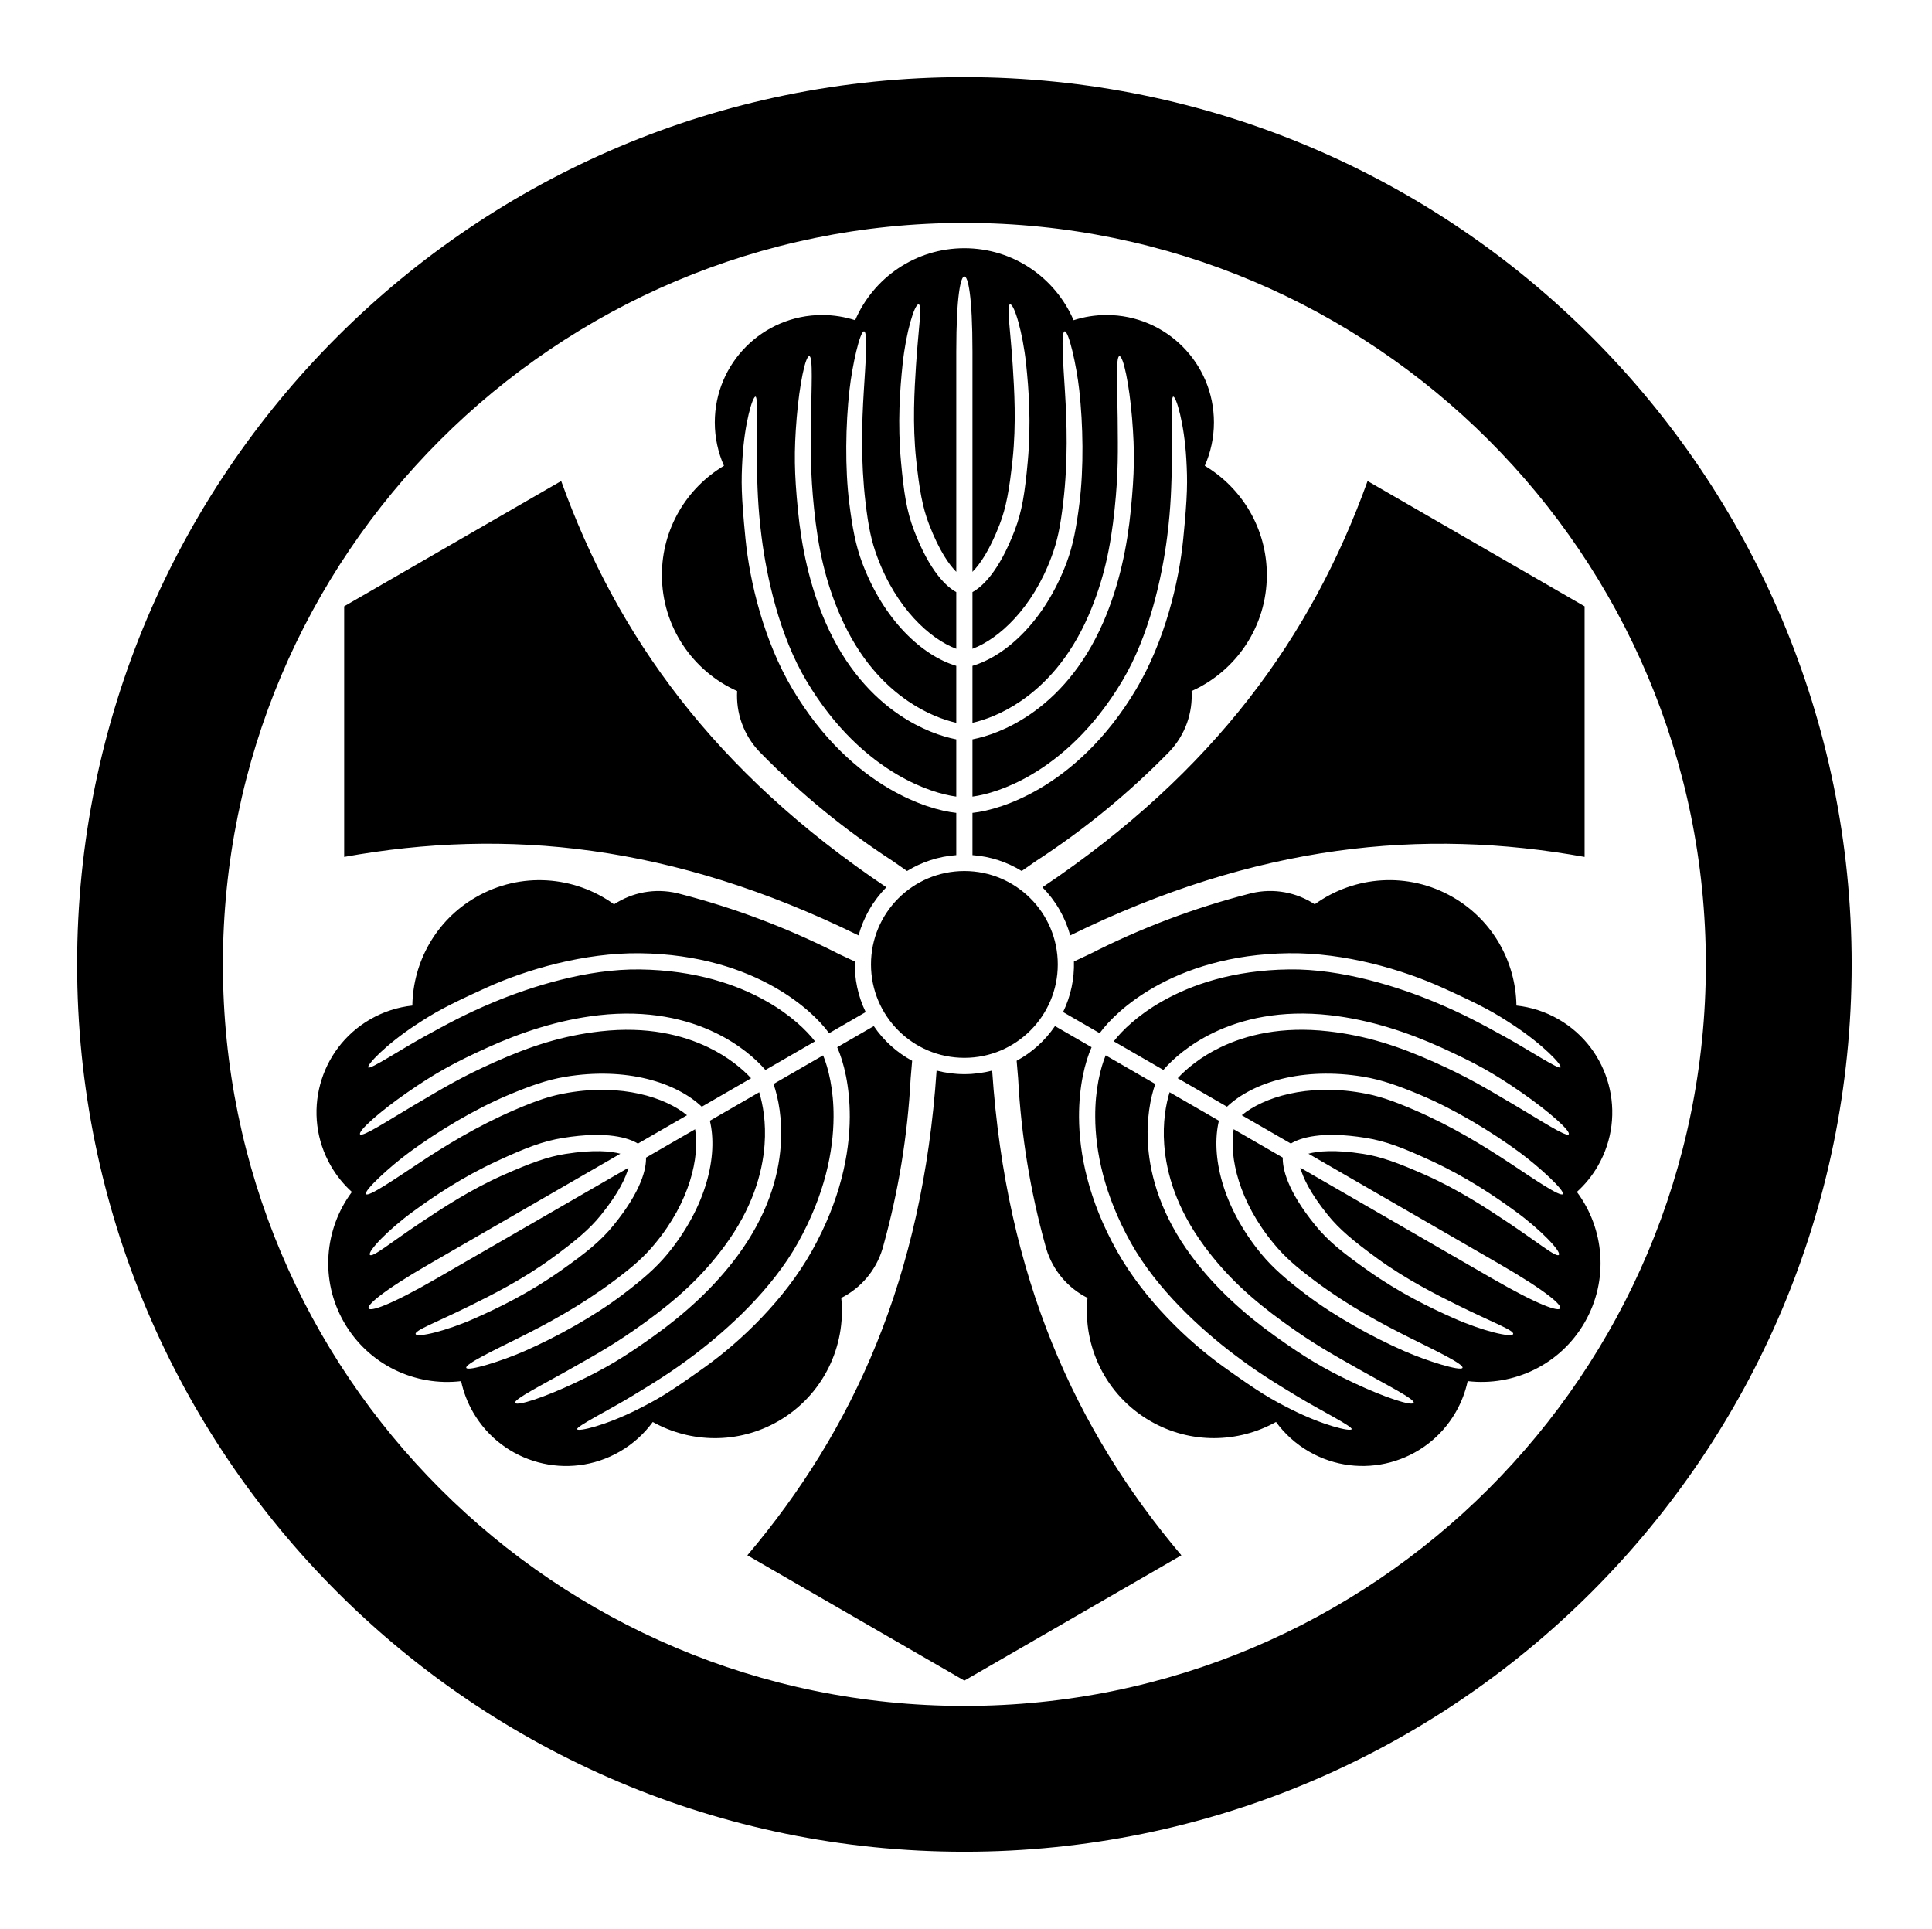 <?xml version="1.0" encoding="UTF-8" standalone="no"?>
<!-- Created with Inkscape (http://www.inkscape.org/) -->

<svg
   version="1.1"
   id="svg4967"
   width="795.035"
   height="793.701"
   viewBox="0 0 795.035 793.701"
   sodipodi:docname="Maruni Ken Mitsukashiwa.svg"
   inkscape:version="1.2 (dc2aeda, 2022-05-15)"
   xmlns:inkscape="http://www.inkscape.org/namespaces/inkscape"
   xmlns:sodipodi="http://sodipodi.sourceforge.net/DTD/sodipodi-0.dtd"
   xmlns="http://www.w3.org/2000/svg"
   xmlns:svg="http://www.w3.org/2000/svg">
  <defs
     id="defs4971">
    <clipPath
       clipPathUnits="userSpaceOnUse"
       id="clipPath5460">
      <path
         d="M -540.821,585.848 H 55.455 V -9.428 H -540.821 Z"
         id="path5462"
         style="stroke-width:1" />
    </clipPath>
    <clipPath
       clipPathUnits="userSpaceOnUse"
       id="clipPath5466">
      <path
         d="M -536.698,584.573 H 59.578 V -10.703 H -536.698 Z"
         id="path5468"
         style="stroke-width:1" />
    </clipPath>
    <clipPath
       clipPathUnits="userSpaceOnUse"
       id="clipPath5472">
      <path
         d="M -528.09,575.381 H 68.186 V -19.895 H -528.09 Z"
         id="path5474"
         style="stroke-width:1" />
    </clipPath>
    <clipPath
       clipPathUnits="userSpaceOnUse"
       id="clipPath5478">
      <path
         d="M -531.192,581.588 H 65.084 V -13.688 H -531.192 Z"
         id="path5480"
         style="stroke-width:1" />
    </clipPath>
    <clipPath
       clipPathUnits="userSpaceOnUse"
       id="clipPath5484">
      <path
         d="M -542.933,584.573 H 53.343 V -10.703 H -542.933 Z"
         id="path5486"
         style="stroke-width:1" />
    </clipPath>
    <clipPath
       clipPathUnits="userSpaceOnUse"
       id="clipPath5490">
      <path
         d="M -545.417,584.573 H 50.859 V -10.703 H -545.417 Z"
         id="path5492"
         style="stroke-width:1" />
    </clipPath>
    <clipPath
       clipPathUnits="userSpaceOnUse"
       id="clipPath5496">
      <path
         d="M -548.983,585.852 H 47.293 V -9.424 H -548.983 Z"
         id="path5498"
         style="stroke-width:1" />
    </clipPath>
    <clipPath
       clipPathUnits="userSpaceOnUse"
       id="clipPath5502">
      <path
         d="M -553.898,585.848 H 42.379 V -9.428 H -553.898 Z"
         id="path5504"
         style="stroke-width:1" />
    </clipPath>
    <clipPath
       clipPathUnits="userSpaceOnUse"
       id="clipPath5508">
      <path
         d="M -557.064,585.848 H 39.212 V -9.428 H -557.064 Z"
         id="path5510"
         style="stroke-width:1" />
    </clipPath>
    <clipPath
       clipPathUnits="userSpaceOnUse"
       id="clipPath5514">
      <path
         d="M -561.413,585.852 H 34.863 V -9.424 H -561.413 Z"
         id="path5516"
         style="stroke-width:1" />
    </clipPath>
    <clipPath
       clipPathUnits="userSpaceOnUse"
       id="clipPath5520">
      <path
         d="M -564.573,585.848 H 31.703 V -9.428 H -564.573 Z"
         id="path5522"
         style="stroke-width:1" />
    </clipPath>
    <clipPath
       clipPathUnits="userSpaceOnUse"
       id="clipPath5526">
      <path
         d="M -567.775,585.852 H 28.501 V -9.424 H -567.775 Z"
         id="path5528"
         style="stroke-width:1" />
    </clipPath>
    <clipPath
       clipPathUnits="userSpaceOnUse"
       id="clipPath5533">
      <path
         d="M -572.817,586.135 H 23.459 V -9.141 H -572.817 Z"
         id="path5535"
         style="stroke-width:1" />
    </clipPath>
    <clipPath
       clipPathUnits="userSpaceOnUse"
       id="clipPath5539">
      <path
         d="M -574.546,585.852 H 21.73 V -9.424 H -574.546 Z"
         id="path5541"
         style="stroke-width:1" />
    </clipPath>
    <clipPath
       clipPathUnits="userSpaceOnUse"
       id="clipPath5545">
      <path
         d="M -576.369,585.588 H 19.907 V -9.688 H -576.369 Z"
         id="path5547"
         style="stroke-width:1" />
    </clipPath>
    <clipPath
       clipPathUnits="userSpaceOnUse"
       id="clipPath5551">
      <path
         d="M -557.495,577.85 H 38.781 V -17.426 H -557.495 Z"
         id="path5553"
         style="stroke-width:1" />
    </clipPath>
    <clipPath
       clipPathUnits="userSpaceOnUse"
       id="clipPath5557">
      <path
         d="M -568.227,575.819 H 28.049 V -19.457 H -568.227 Z"
         id="path5559"
         style="stroke-width:1" />
    </clipPath>
    <clipPath
       clipPathUnits="userSpaceOnUse"
       id="clipPath5563">
      <path
         d="M -550.264,577.325 H 46.012 V -17.951 H -550.264 Z"
         id="path5565"
         style="stroke-width:1" />
    </clipPath>
    <clipPath
       clipPathUnits="userSpaceOnUse"
       id="clipPath5570">
      <path
         d="M -556.401,578.014 H 39.875 V -17.262 H -556.401 Z"
         id="path5572"
         style="stroke-width:1" />
    </clipPath>
    <clipPath
       clipPathUnits="userSpaceOnUse"
       id="clipPath5576">
      <path
         d="M -586.545,579.503 H 9.731 V -15.773 H -586.545 Z"
         id="path5578"
         style="stroke-width:1" />
    </clipPath>
    <clipPath
       clipPathUnits="userSpaceOnUse"
       id="clipPath5582">
      <path
         d="M -584.194,578.938 H 12.082 V -16.338 H -584.194 Z"
         id="path5584"
         style="stroke-width:1" />
    </clipPath>
    <clipPath
       clipPathUnits="userSpaceOnUse"
       id="clipPath5588">
      <path
         d="M -538.222,577.948 H 58.054 V -17.328 H -538.222 Z"
         id="path5590"
         style="stroke-width:1" />
    </clipPath>
    <clipPath
       clipPathUnits="userSpaceOnUse"
       id="clipPath5594">
      <path
         d="m -493.156,359.83 h 596.276 v -595.276 h -596.276 z"
         id="path5596"
         style="stroke-width:1" />
    </clipPath>
  </defs>
  <sodipodi:namedview
     id="namedview4969"
     pagecolor="#ffffff"
     bordercolor="#000000"
     borderopacity="0.25"
     inkscape:showpageshadow="2"
     inkscape:pageopacity="0.0"
     inkscape:pagecheckerboard="0"
     inkscape:deskcolor="#d1d1d1"
     showgrid="false"
     inkscape:zoom="0.29734106"
     inkscape:cx="-215.24105"
     inkscape:cy="396.85068"
     inkscape:window-width="1419"
     inkscape:window-height="456"
     inkscape:window-x="0"
     inkscape:window-y="25"
     inkscape:window-maximized="0"
     inkscape:current-layer="svg4967">
    <inkscape:page
       x="0"
       y="0"
       id="page4973"
       width="795.035"
       height="793.701" />
  </sodipodi:namedview>
  <path
     d="M 657.542 479.773 C 669.739 458.644 662.499 431.629 641.373 419.432 C 635.867 416.253 629.962 414.405 624.022 413.766 C 623.762 395.959 614.417 378.731 597.87 369.176 C 579.438 358.533 557.229 360.399 541.029 372.112 C 533.59 367.24 524.252 365.34 514.978 367.543 L 513.576 367.903 C 491.445 373.628 469.629 381.801 448.505 392.56 L 441.937 395.641 C 442.131 402.651 440.695 409.78 437.468 416.448 C 442.391 419.288 447.417 422.189 452.525 425.138 C 456.456 419.765 463.718 412.669 474.802 406.307 C 487.906 398.815 506.306 392.551 530.329 392.243 C 553.341 391.955 577.212 398.995 593.559 406.408 C 610.211 413.956 614.831 416.621 622.651 421.75 C 634.939 429.809 642.931 438.304 642.162 439.237 C 641.394 440.17 628.665 431.765 619.265 426.608 C 609.765 421.396 602.465 417.372 591.026 412.575 C 575.438 406.033 552.161 398.603 530.417 398.905 C 507.509 399.212 490.286 405.145 478.112 412.096 C 468.276 417.69 461.717 424.076 458.328 428.489 C 465.048 432.369 471.874 436.31 478.732 440.269 C 482.693 435.693 489.454 429.733 499.346 424.95 C 511.002 419.316 526.978 415.438 547.338 417.745 C 563.909 419.622 579.476 424.856 593.171 431.078 C 606.867 437.301 614.509 441.48 626.215 449.6 C 637.471 457.408 646.433 465.397 645.539 466.745 C 644.645 468.093 633.395 460.68 623.098 454.625 C 611.033 447.53 604.095 443.266 590.154 437.03 C 575.47 430.464 562.156 426.122 546.592 424.372 C 527.442 422.214 512.852 425.841 502.246 430.953 C 493.978 434.933 488.134 439.881 484.628 443.674 C 491.409 447.589 498.197 451.508 504.924 455.392 C 515.446 445.418 535.918 438.892 561.129 443.08 C 568.757 444.374 575.657 446.845 584.782 450.68 C 598.403 456.405 613.681 465.61 625.158 474.056 C 633.507 480.198 644.014 489.954 643.118 491.346 C 642.221 492.737 630.814 484.9 621.782 478.914 C 610.926 471.718 597.609 463.453 581.88 456.69 C 572.461 452.641 566.814 450.788 560.026 449.654 C 537.848 445.857 519.958 451.516 510.997 458.898 C 517.848 462.854 524.608 466.757 531.201 470.562 C 534.948 468.27 543.696 465.281 561.977 468.218 C 570.306 469.548 577.47 472.356 589.014 477.678 C 603.449 484.337 614.927 492.118 623.595 498.428 C 634.179 506.132 642.399 514.906 641.51 516.318 C 640.621 517.732 632.813 511.201 620.13 502.76 C 612.071 497.398 600.209 489.522 586.593 483.493 C 575.421 478.546 568.305 475.948 560.94 474.806 C 549.248 472.969 542.324 473.689 538.428 474.736 C 578.278 497.742 610.597 516.402 616.898 520.041 C 637.106 531.708 642.774 537.124 642.037 538.4 C 641.299 539.677 633.775 537.476 613.569 525.809 C 607.266 522.17 574.948 503.512 535.097 480.505 C 536.138 484.401 538.978 490.757 546.414 499.965 C 551.085 505.773 556.896 510.634 566.765 517.837 C 578.793 526.614 591.546 532.95 600.219 537.248 C 613.87 544.013 623.429 547.507 622.65 548.983 C 621.871 550.461 610.163 547.727 598.199 542.414 C 588.402 538.064 575.922 532.013 562.94 522.841 C 552.558 515.506 546.546 510.704 541.229 504.156 C 529.544 489.794 527.758 480.722 527.87 476.332 C 521.278 472.525 514.517 468.624 507.666 464.668 C 505.753 476.118 509.8 494.438 524.177 511.746 C 528.552 517.061 532.981 521.024 541.196 527.157 C 554.916 537.398 568.733 544.798 580.394 550.602 C 590.093 555.43 602.583 561.39 601.827 562.862 C 601.07 564.335 587.369 560.113 577.874 555.954 C 564.822 550.238 549.212 541.609 537.442 532.676 C 529.558 526.69 523.969 521.95 519.034 515.989 C 502.801 496.252 498.218 475.258 501.593 461.16 C 494.866 457.277 488.078 453.357 481.297 449.442 C 479.766 454.376 478.404 461.912 479.089 471.062 C 479.965 482.801 484.121 497.249 495.564 512.756 C 504.861 525.358 515.278 534.72 528.308 544.152 C 540.678 553.106 547.841 556.983 560.016 563.886 C 570.408 569.775 582.454 575.811 581.734 577.261 C 581.013 578.707 569.613 574.943 557.224 569.097 C 544.338 563.019 536.898 558.491 524.661 549.742 C 512.425 540.992 500.11 530.126 490.198 516.714 C 478.02 500.237 473.39 484.462 472.441 471.55 C 471.637 460.592 473.418 451.757 475.401 446.037 C 468.544 442.078 461.717 438.137 454.997 434.257 C 452.869 439.401 450.619 448.273 450.692 459.585 C 450.76 473.606 454.233 491.488 465.42 511.482 C 476.03 530.465 494.105 546.909 507.564 557.137 C 517.44 564.641 524.572 568.953 533.837 574.575 C 543.005 580.134 556.646 586.958 556.222 588.089 C 555.798 589.222 544.446 586.549 531.324 579.935 C 522.97 575.726 518.352 573.061 503.489 562.414 C 488.896 551.962 470.864 534.809 459.606 514.737 C 447.863 493.778 444.088 474.712 444.024 459.617 C 443.992 446.834 446.507 436.998 449.195 430.909 C 444.087 427.96 439.061 425.057 434.139 422.216 C 429.979 428.345 424.523 433.156 418.355 436.493 L 418.968 443.718 C 420.215 467.392 424.043 490.372 430.151 512.4 L 430.54 513.796 C 433.269 522.928 439.581 530.066 447.523 534.07 C 445.477 553.957 454.968 574.122 473.401 584.763 C 489.948 594.318 509.538 593.798 525.093 585.118 C 528.616 589.943 533.169 594.134 538.674 597.311 C 559.8 609.509 586.817 602.271 599.015 581.141 C 601.386 577.038 603.014 572.707 603.957 568.311 C 622.783 570.542 642.003 561.659 652.082 544.201 C 662.162 526.744 660.245 505.656 648.901 490.468 C 652.237 487.453 655.173 483.877 657.542 479.773 M 428.965 365.111 C 431.62 367.797 433.98 370.86 435.956 374.281 C 437.932 377.704 439.403 381.275 440.403 384.915 C 516.988 347.348 585.393 340.595 652.075 352.619 L 652.075 249.502 L 562.774 197.943 C 539.846 261.706 499.792 317.568 428.965 365.111 M 346.187 534.081 C 354.127 530.076 360.441 522.937 363.171 513.805 L 363.56 512.412 C 369.668 490.382 373.496 467.402 374.741 443.729 L 375.356 436.5 C 369.189 433.164 363.735 428.356 359.572 422.228 C 354.652 425.069 349.625 427.972 344.516 430.92 C 347.205 437.012 349.72 446.849 349.687 459.63 C 349.624 474.725 345.848 493.792 334.105 514.749 C 322.848 534.822 304.816 551.974 290.223 562.426 C 275.359 573.074 270.74 575.741 262.388 579.949 C 249.266 586.561 237.912 589.235 237.49 588.102 C 237.066 586.969 250.708 580.149 259.875 574.586 C 269.139 568.966 276.274 564.655 286.148 557.149 C 299.607 546.919 317.682 530.476 328.292 511.494 C 339.479 491.501 342.952 473.62 343.019 459.6 C 343.092 448.285 340.843 439.412 338.715 434.27 C 331.995 438.15 325.168 442.092 318.311 446.05 C 320.292 451.77 322.074 460.605 321.271 471.564 C 320.322 484.474 315.691 500.249 303.514 516.728 C 293.603 530.14 281.287 541.005 269.051 549.754 C 256.814 558.505 249.374 563.031 236.488 569.11 C 224.099 574.955 212.699 578.721 211.978 577.273 C 211.258 575.825 223.303 569.789 233.695 563.898 C 245.871 556.997 253.034 553.121 265.404 544.165 C 278.434 534.733 288.85 525.372 298.148 512.769 C 309.591 497.262 313.746 482.814 314.623 471.074 C 315.308 461.924 313.946 454.389 312.414 449.456 C 305.632 453.37 298.846 457.29 292.119 461.173 C 295.494 475.272 290.91 496.265 274.678 516.004 C 269.742 521.964 264.154 526.702 256.27 532.689 C 244.5 541.624 228.89 550.25 215.838 555.967 C 206.343 560.126 192.64 564.349 191.884 562.875 C 191.127 561.403 203.619 555.443 213.318 550.614 C 224.978 544.81 238.795 537.41 252.515 527.169 C 260.731 521.037 265.16 517.074 269.535 511.761 C 283.912 494.453 287.959 476.132 286.046 464.68 C 279.194 468.634 272.434 472.537 265.842 476.345 C 265.954 480.734 264.168 489.805 252.483 504.169 C 247.167 510.718 241.154 515.518 230.772 522.854 C 217.79 532.025 205.31 538.077 195.512 542.428 C 183.549 547.742 171.841 550.473 171.062 548.997 C 170.283 547.521 179.842 544.024 193.492 537.261 C 202.166 532.964 214.918 526.628 226.947 517.85 C 236.816 510.648 242.626 505.785 247.296 499.976 C 254.734 490.769 257.572 484.413 258.615 480.517 C 218.764 503.524 186.446 522.184 180.143 525.821 C 159.937 537.488 152.411 539.689 151.675 538.412 C 150.938 537.136 156.606 531.72 176.813 520.053 C 183.115 516.414 215.434 497.754 255.284 474.746 C 251.388 473.701 244.463 472.982 232.772 474.818 C 225.406 475.96 218.291 478.56 207.119 483.506 C 193.503 489.534 181.639 497.412 173.581 502.773 C 160.898 511.213 153.091 517.745 152.202 516.332 C 151.313 514.918 159.533 506.145 170.117 498.441 C 178.785 492.132 190.263 484.349 204.698 477.69 C 216.24 472.368 223.404 469.562 231.735 468.232 C 250.015 465.294 258.764 468.284 262.511 470.576 C 269.103 466.769 275.863 462.865 282.715 458.91 C 273.754 451.528 255.864 445.872 233.686 449.669 C 226.898 450.801 221.25 452.654 211.832 456.702 C 196.103 463.465 182.786 471.73 171.929 478.926 C 162.898 484.912 151.491 492.749 150.594 491.358 C 149.697 489.968 160.205 480.212 168.554 474.069 C 180.03 465.624 195.307 456.418 208.93 450.693 C 218.055 446.857 224.955 444.388 232.583 443.094 C 257.792 438.905 278.266 445.432 288.788 455.405 C 295.515 451.521 302.302 447.601 309.083 443.688 C 305.576 439.894 299.732 434.945 291.464 430.965 C 280.859 425.854 266.27 422.228 247.12 424.385 C 231.556 426.134 218.24 430.476 203.558 437.044 C 189.618 443.28 182.679 447.544 170.614 454.637 C 160.317 460.692 149.067 468.106 148.173 466.757 C 147.279 465.41 156.239 457.418 167.497 449.613 C 179.203 441.493 186.845 437.313 200.54 431.09 C 214.236 424.869 229.803 419.636 246.374 417.758 C 266.734 415.452 282.71 419.329 294.366 424.962 C 304.258 429.745 311.018 435.705 314.98 440.282 C 321.838 436.322 328.664 432.381 335.384 428.502 C 331.995 424.088 325.436 417.702 315.602 412.111 C 303.426 405.159 286.203 399.225 263.294 398.916 C 241.551 398.615 218.272 406.045 202.684 412.585 C 191.247 417.386 183.947 421.409 174.447 426.621 C 165.047 431.78 152.318 440.184 151.55 439.249 C 150.781 438.316 158.773 429.821 171.061 421.764 C 178.882 416.634 183.501 413.968 200.151 406.419 C 216.5 399.007 240.371 391.968 263.383 392.253 C 287.404 392.564 305.804 398.828 318.908 406.32 C 329.995 412.684 337.256 419.778 341.185 425.152 C 346.293 422.202 351.32 419.301 356.241 416.46 C 353.015 409.792 351.575 402.661 351.769 395.652 L 345.205 392.571 C 324.08 381.812 302.266 373.637 280.134 367.913 L 278.732 367.553 C 269.459 365.351 260.12 367.248 252.682 372.124 C 236.482 360.409 214.272 358.545 195.84 369.188 C 179.293 378.74 169.949 395.968 169.687 413.777 C 163.747 414.414 157.843 416.262 152.338 419.441 C 131.211 431.638 123.97 458.654 136.17 479.785 C 138.538 483.889 141.474 487.464 144.81 490.477 C 133.465 505.666 131.549 526.753 141.627 544.212 C 151.707 561.67 170.927 570.553 189.754 568.322 C 190.697 572.719 192.324 577.049 194.694 581.153 C 206.894 602.282 233.91 609.519 255.036 597.321 C 260.542 594.142 265.095 589.954 268.618 585.129 C 284.171 593.806 303.763 594.327 320.31 584.775 C 338.741 574.134 348.233 553.967 346.187 534.081 M 396.847 442 C 392.895 442 389.067 441.488 385.413 440.533 C 379.655 525.642 351.3 588.258 307.547 639.998 L 396.848 691.556 L 486.15 639.998 C 442.395 588.258 414.043 525.641 408.284 440.532 C 404.629 441.486 400.796 442 396.847 442 M 303.34 284.357 C 302.839 293.239 305.863 302.275 312.407 309.204 L 313.42 310.239 C 329.444 326.543 347.431 341.348 367.309 354.264 L 373.263 358.411 C 379.236 354.739 386.127 352.417 393.515 351.877 L 393.515 334.492 C 386.896 333.775 377.12 331.033 366.067 324.616 C 353.025 317.013 338.401 304.209 326.123 283.561 C 314.367 263.776 308.528 239.583 306.774 221.719 C 304.986 203.523 304.986 198.19 305.516 188.854 C 306.351 174.183 309.712 163.014 310.904 163.212 C 312.098 163.412 311.183 178.636 311.416 189.356 C 311.652 200.19 311.819 208.523 313.382 220.83 C 315.511 237.599 320.715 261.474 331.848 280.153 C 343.569 299.839 357.319 311.788 369.427 318.856 C 379.188 324.577 387.997 327.064 393.515 327.792 L 393.515 304.232 C 387.571 303.088 379.028 300.213 369.94 294.039 C 359.233 286.76 347.887 274.863 339.705 256.079 C 333.045 240.79 329.793 224.691 328.335 209.719 C 326.875 194.746 326.675 186.04 327.852 171.842 C 328.985 158.19 331.424 146.434 333.039 146.534 C 334.653 146.635 333.857 160.083 333.763 172.028 C 333.652 186.023 333.428 194.166 334.999 209.356 C 336.652 225.356 339.551 239.058 345.816 253.412 C 353.523 271.075 363.959 281.896 373.687 288.525 C 381.268 293.695 388.476 296.283 393.515 297.421 L 393.515 273.987 C 379.617 269.86 363.728 255.395 354.751 231.468 C 352.057 224.214 350.745 217.004 349.505 207.184 C 347.652 192.523 347.985 174.69 349.561 160.528 C 350.707 150.227 353.901 136.25 355.555 136.331 C 357.208 136.413 356.124 150.208 355.456 161.023 C 354.652 174.023 354.152 189.69 356.161 206.692 C 357.364 216.872 358.581 222.69 360.996 229.135 C 368.796 250.242 382.64 262.907 393.515 266.975 L 393.515 243.644 C 389.656 241.547 382.692 235.466 376.096 218.164 C 373.083 210.286 371.932 202.679 370.771 190.02 C 369.319 174.19 370.319 160.356 371.449 149.696 C 372.829 136.679 376.317 125.174 377.985 125.238 C 379.653 125.302 377.901 135.327 376.933 150.53 C 376.319 160.19 375.429 174.403 377.016 189.208 C 378.319 201.356 379.625 208.82 382.32 215.77 C 386.575 226.812 390.66 232.45 393.515 235.302 L 393.515 144.69 C 393.515 121.357 395.371 113.741 396.845 113.741 C 398.319 113.741 400.176 121.357 400.176 144.69 L 400.176 235.302 C 403.029 232.45 407.115 226.812 411.369 215.77 C 414.065 208.82 415.371 201.356 416.673 189.208 C 418.26 174.403 417.371 160.19 416.756 150.53 C 415.789 135.327 414.036 125.302 415.704 125.238 C 417.372 125.174 420.86 136.679 422.24 149.696 C 423.371 160.356 424.371 174.19 422.919 190.02 C 421.757 202.679 420.607 210.286 417.593 218.164 C 410.997 235.466 404.033 241.547 400.176 243.644 L 400.176 266.975 C 411.049 262.907 424.893 250.242 432.693 229.135 C 435.108 222.69 436.325 216.872 437.528 206.692 C 439.537 189.69 439.037 174.023 438.235 161.023 C 437.567 150.208 436.481 136.413 438.135 136.331 C 439.789 136.25 442.983 150.227 444.128 160.528 C 445.704 174.69 446.037 192.523 444.184 207.184 C 442.944 217.004 441.632 224.214 438.939 231.468 C 429.961 255.395 414.072 269.86 400.176 273.987 L 400.176 297.421 C 405.213 296.283 412.421 293.695 420.003 288.525 C 429.732 281.896 440.167 271.075 447.873 253.412 C 454.139 239.058 457.037 225.356 458.69 209.356 C 460.261 194.166 460.037 186.023 459.926 172.028 C 459.832 160.083 459.036 146.635 460.65 146.534 C 462.265 146.434 464.704 158.19 465.837 171.842 C 467.014 186.04 466.814 194.746 465.354 209.719 C 463.896 224.691 460.644 240.79 453.984 256.079 C 445.803 274.863 434.457 286.76 423.749 294.039 C 414.661 300.213 406.12 303.088 400.176 304.232 L 400.176 327.792 C 405.692 327.064 414.501 324.577 424.263 318.856 C 436.371 311.788 450.121 299.839 461.842 280.153 C 472.974 261.474 478.18 237.599 480.308 220.83 C 481.87 208.523 482.037 200.19 482.273 189.356 C 482.506 178.636 481.592 163.412 482.785 163.212 C 483.977 163.014 487.338 174.183 488.173 188.854 C 488.704 198.19 488.704 203.523 486.916 221.719 C 485.161 239.583 479.322 263.776 467.568 283.561 C 455.289 304.209 440.664 317.013 427.624 324.616 C 416.571 331.033 406.793 333.775 400.176 334.492 L 400.176 351.876 C 407.565 352.415 414.459 354.735 420.432 358.408 L 426.383 354.264 C 446.261 341.348 464.248 326.543 480.272 310.239 L 481.285 309.204 C 487.829 302.275 490.853 293.239 490.352 284.357 C 508.597 276.188 521.316 257.884 521.316 236.6 C 521.316 217.495 511.069 200.788 495.776 191.656 C 498.193 186.194 499.545 180.156 499.545 173.8 C 499.545 149.404 479.769 129.626 455.371 129.626 C 450.632 129.626 446.069 130.381 441.791 131.762 C 434.308 114.343 417.005 102.139 396.847 102.139 C 376.687 102.139 359.384 114.343 351.903 131.762 C 347.624 130.381 343.06 129.626 338.321 129.626 C 313.923 129.626 294.147 149.404 294.147 173.8 C 294.147 180.156 295.499 186.194 297.916 191.656 C 282.624 200.788 272.376 217.495 272.376 236.6 C 272.376 257.884 285.095 276.188 303.34 284.357 M 353.307 384.911 C 354.307 381.268 355.78 377.692 357.755 374.271 C 359.731 370.849 362.088 367.789 364.74 365.103 C 293.914 317.561 253.863 261.698 230.934 197.936 L 141.631 249.495 L 141.631 352.612 C 208.316 340.587 276.722 347.343 353.307 384.911 M 396.851 358.419 C 375.625 358.419 358.419 375.627 358.419 396.851 C 358.419 418.077 375.625 435.285 396.851 435.285 C 418.076 435.285 435.284 418.077 435.284 396.851 C 435.284 375.627 418.076 358.419 396.851 358.419 M 396.848 701.971 C 228.336 701.971 91.727 565.359 91.727 396.848 C 91.727 228.332 228.336 91.726 396.848 91.726 C 565.362 91.726 701.97 228.332 701.97 396.848 C 701.97 565.359 565.362 701.971 396.848 701.971 M 396.851 31.73 C 195.2 31.73 31.73 195.199 31.73 396.853 C 31.73 598.503 195.2 761.974 396.851 761.974 C 598.502 761.974 761.972 598.503 761.972 396.853 C 761.972 195.199 598.502 31.73 396.851 31.73"
     style="fill:#000000;fill-opacity:1;fill-rule:nonzero;stroke:none"
     id="path5087" />
</svg>

